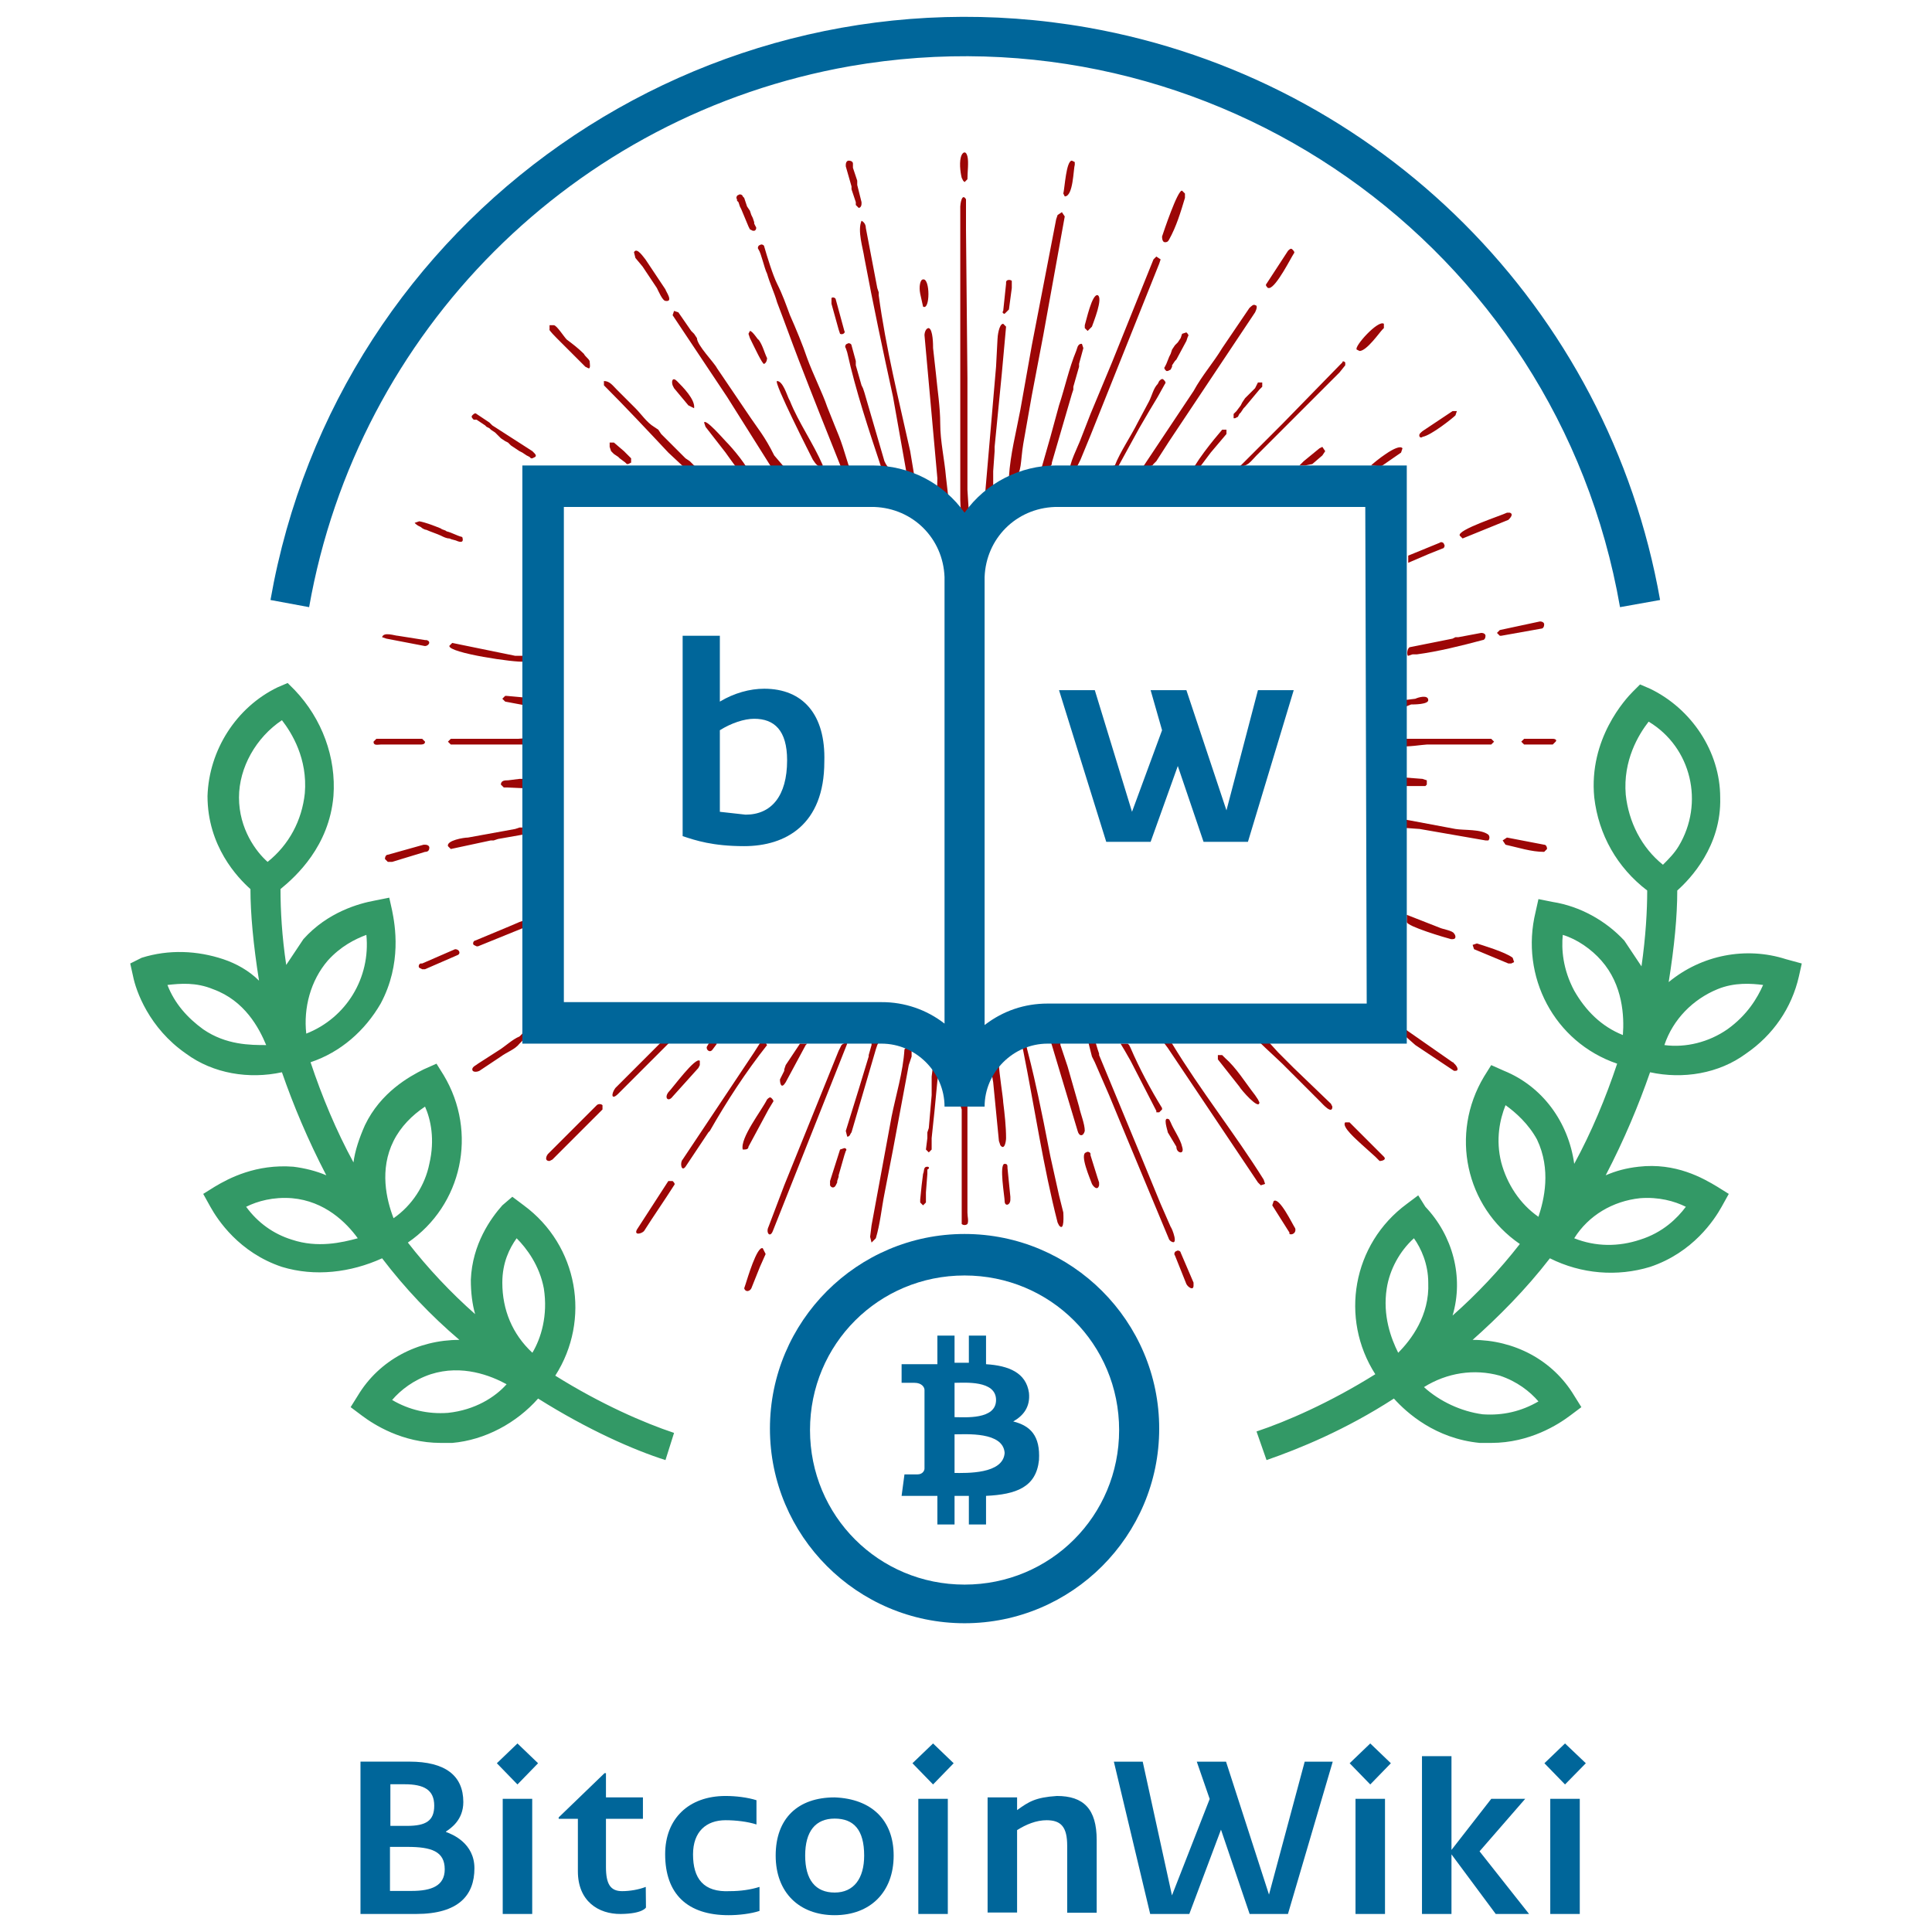 <?xml version="1.0" ?>
<svg xmlns="http://www.w3.org/2000/svg" viewBox="0 0 135 135" fill="none">
	<path d="M25.189 123.095H28.605C31.132 123.095 32.375 124.083 32.375 125.919C32.375 127.175 31.5 127.754 31.161 127.98V128.008C31.627 128.178 33.151 128.799 33.151 130.549C33.151 132.427 32.05 133.74 29.071 133.74H25.189V123.095ZM28.436 127.585C29.763 127.585 30.342 127.232 30.342 126.173C30.342 125.072 29.636 124.676 28.267 124.676H27.278V127.585H28.436ZM28.761 132.13C30.172 132.13 31.076 131.763 31.076 130.62C31.076 129.363 30.144 129.053 28.464 129.053H27.25V132.13H28.761Z" fill="#00669A"/>
	<path d="M34.718 123.208L36.158 124.69L37.598 123.208L36.158 121.825L34.718 123.208ZM35.128 125.693H37.189V133.74H35.128V125.693Z" fill="#00669A"/>
	<path d="M43.471 132.145C42.652 132.145 42.342 131.651 42.342 130.451V127.091H44.925V125.594H42.342V123.9H42.243L39.038 126.992V127.091H40.38C40.38 127.091 40.38 128.672 40.38 130.761C40.38 132.851 41.819 133.754 43.372 133.74C44.925 133.726 45.137 133.288 45.137 133.288L45.123 131.848C44.615 132.046 43.994 132.145 43.471 132.145Z" fill="#00669A"/>
	<path d="M48.426 129.575C48.426 127.98 49.358 127.189 50.699 127.189C51.419 127.189 52.252 127.288 52.859 127.486V125.792C52.238 125.594 51.419 125.495 50.699 125.495C48.116 125.495 46.478 127.091 46.478 129.561C46.478 132.342 48.031 133.825 50.911 133.825C51.631 133.825 52.464 133.726 53.071 133.528V131.848C52.45 132.046 51.73 132.145 51.01 132.145C49.147 132.243 48.426 131.255 48.426 129.575Z" fill="#00669A"/>
	<path d="M58.323 125.594C55.739 125.594 54.201 127.076 54.201 129.66C54.201 132.243 55.852 133.825 58.323 133.825C60.794 133.825 62.445 132.229 62.445 129.66C62.445 127.189 60.907 125.693 58.323 125.594ZM58.323 132.243C56.982 132.243 56.262 131.354 56.262 129.66C56.262 127.966 56.982 127.076 58.323 127.076C59.664 127.076 60.384 127.867 60.384 129.66C60.384 131.255 59.664 132.243 58.323 132.243Z" fill="#00669A"/>
	<path d="M63.758 123.208L65.198 124.69L66.638 123.208L65.198 121.825L63.758 123.208ZM64.168 125.693H66.229V133.74H64.168V125.693Z" fill="#00669A"/>
	<path d="M73.851 125.495C72.355 125.594 71.889 125.891 71.07 126.483V125.594H69.009V133.641H71.07V127.881C71.691 127.486 72.411 127.189 73.131 127.189C74.162 127.189 74.571 127.683 74.571 128.982V133.655H76.632V128.573C76.632 126.399 75.715 125.495 73.851 125.495Z" fill="#00669A"/>
	<path d="M77.832 123.098H79.848L81.892 132.443L84.528 125.705L83.626 123.098H85.67L88.672 132.387L91.167 123.098H93.126L89.997 133.74H87.319L85.317 127.848L83.104 133.74H80.37L77.832 123.098Z" fill="#00669A"/>
	<path d="M94.308 123.208L95.748 124.69L97.188 123.208L95.748 121.825L94.308 123.208ZM94.717 125.693H96.778V133.74H94.717V125.693Z" fill="#00669A"/>
	<path d="M106.576 125.693H104.204L101.423 129.265V122.714H99.362V133.74H101.423V129.575L104.515 133.74H106.844L103.385 129.363L106.576 125.693Z" fill="#00669A"/>
	<path d="M108.326 125.693H110.388V133.74H108.326V125.693ZM110.811 123.208L109.357 121.825L107.917 123.208L109.357 124.69L110.811 123.208Z" fill="#00669A"/>
	<path d="M47.1 100.125C45 99.425 42 98.125 38.8 96.125C41.3 92.225 40.4 87.025 36.6 84.225L35.8 83.625L35.1 84.225C34.3 85.125 33 86.925 32.9 89.425C32.9 90.325 33 91.125 33.2 91.825C31.5 90.325 29.9 88.625 28.5 86.825C32.3 84.225 33.4 79.125 31 75.125L30.5 74.325L29.6 74.725C28.6 75.225 26.6 76.325 25.5 78.625C25.1 79.525 24.8 80.425 24.7 81.225C23.5 79.025 22.5 76.625 21.7 74.225C23.8 73.525 25.5 72.025 26.6 70.125C28.1 67.325 27.6 64.625 27.4 63.625L27.2 62.725L26.2 62.925C25.1 63.125 22.9 63.725 21.2 65.625L20 67.425C19.7 65.425 19.6 63.625 19.6 62.125C20.7 61.225 23 59.125 23.3 55.625C23.5 52.925 22.5 50.225 20.6 48.225L20.1 47.725L19.4 48.025C16.5 49.425 14.6 52.425 14.5 55.625C14.5 59.125 16.6 61.325 17.5 62.125C17.5 63.825 17.7 66.025 18.1 68.525C17.4 67.825 16.5 67.325 15.6 67.025C13.8 66.425 11.8 66.325 9.9 66.925L9.1 67.325L9.3 68.225C9.5 69.225 10.4 71.825 13 73.625C14.9 75.025 17.4 75.425 19.7 74.925C20.5 77.225 21.5 79.625 22.8 82.125C22.1 81.825 21.3 81.625 20.5 81.525C17.9 81.325 16 82.325 15 82.925L14.2 83.425L14.7 84.325C15.2 85.225 16.7 87.525 19.7 88.525C22 89.225 24.5 88.925 26.7 87.925C28.3 90.025 30.1 91.925 32.1 93.625C29.2 93.625 26.5 95.025 25 97.525L24.5 98.325L25.3 98.925C26.1 99.525 28.1 100.825 30.8 100.825H31.6C33.9 100.625 36.1 99.425 37.6 97.725C41.1 99.925 44.3 101.325 46.5 102.025L47.1 100.125V100.125ZM36.1 86.525C36.8 87.225 37.7 88.425 38 90.025C38.3 91.925 37.8 93.525 37.2 94.525C35.8 93.225 35.1 91.525 35.1 89.625C35.1 88.225 35.6 87.225 36.1 86.525ZM22.9 67.125C23.8 66.125 24.8 65.625 25.6 65.325C25.9 68.325 24.2 71.125 21.4 72.225C21.2 70.425 21.7 68.525 22.9 67.125V67.125ZM14.2 71.925C13.1 71.125 12.2 70.125 11.7 68.825C12.6 68.725 13.7 68.625 14.9 69.125C17.1 69.925 18.1 71.825 18.6 73.025C17.5 73.025 15.8 73.025 14.2 71.925V71.925ZM27.5 79.725C28 78.725 28.8 77.925 29.7 77.325C30.1 78.225 30.4 79.625 30 81.325C29.7 82.825 28.8 84.225 27.5 85.125C27 83.825 26.5 81.725 27.5 79.725V79.725ZM16.7 55.725C16.7 53.625 17.9 51.525 19.7 50.325C20.4 51.225 21.5 53.025 21.3 55.425C21.1 57.325 20.2 59.025 18.7 60.225C17.9 59.525 16.7 57.925 16.7 55.725ZM20.4 86.625C19.1 86.225 18 85.425 17.2 84.325C18 83.925 19.1 83.625 20.4 83.725C22.7 83.925 24.2 85.425 25 86.525C23.9 86.825 22.2 87.225 20.4 86.625ZM31.3 98.725C29.9 98.825 28.6 98.525 27.4 97.825C28 97.125 28.9 96.425 30.1 96.025C32.3 95.325 34.3 96.125 35.4 96.725C34.6 97.625 33.2 98.525 31.3 98.725ZM124.8 67.025C122 66.125 118.9 66.725 116.6 68.625C117 66.125 117.2 64.025 117.2 62.225C118.1 61.425 120.3 59.125 120.2 55.725C120.2 52.525 118.2 49.525 115.3 48.125L114.6 47.825L114.1 48.325C113.6 48.825 111 51.625 111.4 55.725C111.7 58.325 113 60.625 115.1 62.225C115.1 63.625 115 65.425 114.7 67.525L113.5 65.725C112.2 64.325 110.4 63.325 108.5 63.025L107.5 62.825L107.3 63.725C106.2 68.225 108.6 72.825 113 74.325C112.2 76.725 111.2 79.125 110 81.325C109.6 78.425 107.8 75.925 105.1 74.825L104.2 74.425L103.7 75.225C101.3 79.225 102.4 84.325 106.2 86.925C104.8 88.725 103.2 90.425 101.5 91.925C102.3 89.225 101.5 86.325 99.6 84.325L99.1 83.525L98.3 84.125C94.5 86.925 93.6 92.125 96.1 96.025C92.9 98.025 89.9 99.325 87.8 100.025L88.5 102.025C90.8 101.225 94 99.925 97.4 97.725C98.3 98.725 100.3 100.525 103.4 100.825H104.2C106.9 100.825 108.9 99.525 109.7 98.925L110.5 98.325L110 97.525C108.5 95.025 105.8 93.625 102.9 93.625C104.7 92.025 106.6 90.125 108.3 87.925C110.5 89.025 113 89.225 115.3 88.525C118.3 87.525 119.8 85.225 120.3 84.325L120.8 83.425L120 82.925C119 82.325 117.1 81.225 114.5 81.525C113.6 81.625 112.9 81.825 112.2 82.125C113.5 79.625 114.5 77.225 115.3 74.925C117.6 75.425 120.1 75.025 122 73.625C123.9 72.325 125.2 70.425 125.7 68.225L125.9 67.325L124.8 67.025V67.025ZM110 69.225C109.2 67.725 109.1 66.325 109.2 65.325C110.2 65.625 111.2 66.325 111.9 67.125C113.4 68.825 113.5 71.025 113.4 72.325C111.9 71.725 110.8 70.625 110 69.225ZM96.9 90.025C97.1 88.725 97.8 87.425 98.8 86.525C99.3 87.225 99.8 88.325 99.8 89.625C99.9 91.925 98.6 93.625 97.7 94.525C97.2 93.525 96.6 91.925 96.9 90.025V90.025ZM104.8 96.125C106 96.525 106.9 97.225 107.5 97.925C106.3 98.625 105 98.925 103.6 98.825C102.1 98.625 100.6 97.925 99.5 96.925C101.1 95.925 103 95.625 104.8 96.125ZM113.6 55.525C113.4 53.125 114.5 51.325 115.2 50.425C118.2 52.225 119.1 56.125 117.3 59.125C117 59.625 116.6 60.025 116.2 60.425C114.7 59.225 113.8 57.425 113.6 55.525ZM104.9 81.225C104.5 79.625 104.8 78.225 105.2 77.225C105.9 77.725 106.8 78.525 107.4 79.625C108.4 81.725 107.9 83.825 107.5 85.025C106.2 84.125 105.3 82.725 104.9 81.225V81.225ZM114.6 83.725C115.9 83.625 117 83.925 117.8 84.325C117.2 85.125 116.2 86.125 114.6 86.625C113.1 87.125 111.5 87.125 110 86.525C111 84.925 112.7 83.925 114.6 83.725ZM120.7 71.925C119.4 72.825 117.8 73.225 116.3 73.025C116.9 71.225 118.3 69.825 120 69.125C121.2 68.625 122.4 68.725 123.2 68.825C122.8 69.725 122.1 70.925 120.7 71.925V71.925Z" fill="#339966"/>
	<path d="M70.8 99.325C71.5 98.925 72 98.325 71.9 97.325C71.7 95.925 70.5 95.425 68.9 95.325V93.325H67.7V95.225H66.7V93.325H65.5V95.325H63V96.625H63.9C64.4 96.625 64.6 96.925 64.6 97.125V102.625C64.6 102.725 64.5 103.025 64.1 103.025H63.2L63 104.525H65.5V106.525H66.7V104.525H67.7V106.525H68.9V104.525C71 104.425 72.4 103.925 72.6 102.025C72.7 100.325 72 99.625 70.8 99.325ZM66.7 96.625C67.4 96.625 69.6 96.425 69.6 97.825C69.6 99.225 67.4 99.025 66.7 99.025V96.625ZM66.7 102.925V100.225C67.5 100.225 70.1 100.025 70.2 101.525C70.1 103.025 67.5 102.925 66.7 102.925Z" fill="#00669A"/>
	<path d="M67.4 113.425C59.9 113.425 53.8 107.325 53.8 99.825C53.8 92.325 59.9 86.225 67.4 86.225C74.9 86.225 81 92.325 81 99.825C81 107.325 74.9 113.425 67.4 113.425ZM67.4 89.125C61.4 89.125 56.6 93.925 56.6 99.925C56.6 105.925 61.4 110.725 67.4 110.725C73.4 110.725 78.2 105.925 78.2 99.925C78.2 93.925 73.4 89.125 67.4 89.125Z" fill="#00669A"/>
	<path d="M96.4 80.525L94.3 78.425H94C93.7 78.725 94.9 79.725 95.1 79.925L96.1 80.825L96.4 81.125C96.6 81.125 96.9 81.025 96.7 80.825L96.4 80.525V80.525ZM38.9 23.625L39.1 23.825L39.3 24.025L40.9 25.625L41.1 25.725C41.3 25.825 41.2 25.325 41.2 25.225C41.1 25.025 40.9 24.925 40.8 24.725C40.4 24.325 40 24.025 39.6 23.725C39.4 23.525 38.9 22.725 38.7 22.725H38.4V23.025C38.3 23.025 38.9 23.625 38.9 23.625V23.625ZM95 24.525C95.5 24.525 96.4 23.225 96.6 23.025L96.7 22.925V22.625C96.3 22.325 94.6 24.225 94.8 24.425L95 24.525V24.525ZM41.7 77.225L40.2 78.725L38.3 80.625C38.2 80.725 38 81.125 38.4 81.125L38.6 81.025L41.9 77.725L42.1 77.525V77.225C42 77.125 41.8 77.125 41.7 77.225V77.225ZM108.5 51.625H106.5L106.3 51.825L106.5 52.025H108.5L108.7 51.825C108.8 51.725 108.7 51.625 108.5 51.625ZM27.2 52.025H29.3C29.5 52.025 29.7 52.025 29.7 51.825L29.5 51.625H26.3L26.1 51.825C26.1 52.125 26.4 52.025 26.6 52.025H27.2V52.025ZM67.4 12.725L67.6 12.525C67.6 12.025 67.7 11.325 67.6 10.925C67.5 10.525 67.3 10.625 67.2 10.825C67 11.225 67.1 12.025 67.2 12.425L67.3 12.625L67.4 12.725V12.725ZM105.7 66.925C105.2 66.525 103.5 66.025 103.2 65.925L102.9 66.025L103 66.325L105.4 67.325H105.6L105.8 67.225L105.7 66.925V66.925ZM29.2 36.725L29.4 36.825C29.5 36.925 29.7 37.025 29.8 37.025C30 37.125 30.6 37.325 30.8 37.425C31 37.525 31.2 37.625 31.4 37.625C31.6 37.725 31.8 37.725 32 37.825C32.3 37.925 32.4 37.825 32.3 37.525C31.9 37.425 31.6 37.225 31.2 37.125C31.1 37.025 30.9 37.025 30.8 36.925C30.3 36.725 29.8 36.525 29.3 36.425L29 36.525C28.9 36.525 29.2 36.725 29.2 36.725V36.725ZM81.4 16.925C81.5 16.925 81.6 16.925 81.7 16.725C82.2 15.825 82.5 14.825 82.8 13.825V13.525L82.6 13.325C82.3 13.225 81.3 16.225 81.2 16.525C81.2 16.825 81.3 16.925 81.4 16.925V16.925ZM53.3 87.225C52.9 87.025 52.2 89.425 52.1 89.725L52 90.025C52.1 90.325 52.4 90.225 52.5 90.025L53.1 88.525L53.5 87.625L53.3 87.225V87.225ZM102.2 37.625L105.4 36.325C105.5 36.225 105.8 35.925 105.5 35.825H105.3C104.9 36.025 101.8 37.025 102 37.425L102.2 37.625V37.625ZM31.8 66.325L29.5 67.325H29.4C29.3 67.325 29.2 67.525 29.3 67.625L29.5 67.725H29.7L32 66.725C32.2 66.625 32.1 66.325 31.8 66.325V66.325ZM51.6 14.125L51.7 14.425L51.8 14.625L52.3 15.825L52.4 16.025L52.6 16.125H52.7C52.8 16.125 52.9 15.925 52.8 15.825L52.7 15.625V15.525L52.6 15.225L52.5 15.025L52.4 14.725L52.2 14.425L52 13.825L51.9 13.725C51.9 13.625 51.7 13.525 51.6 13.625C51.5 13.625 51.4 13.825 51.5 13.925V14.025L51.6 14.125ZM83.4 89.625L82.5 87.525C82.5 87.425 82.3 87.325 82.2 87.425C82.1 87.425 82 87.625 82.1 87.725L82.9 89.725C83 89.925 83.4 90.225 83.4 89.825V89.625ZM101.5 74.225L97.2 71.225C97.1 71.125 97 71.025 96.9 71.125C96.8 71.225 98.8 72.925 98.9 73.025L99.2 73.225L99.5 73.425L101.6 74.825H101.7C102 74.825 101.8 74.425 101.5 74.225C101.6 74.325 101.6 74.225 101.5 74.225V74.225ZM33.3 29.325L33.6 29.525L33.9 29.725L34 29.825L34.2 29.925L34.3 30.025L34.6 30.225L34.8 30.425L35 30.625L35.3 30.825L35.5 30.925L35.7 31.125L36 31.325L36.3 31.525L36.5 31.625L36.8 31.825L37 31.925L37.1 32.025H37.2L37.4 31.925C37.5 31.825 37.4 31.725 37.3 31.625L37.2 31.525L34.4 29.725L34.3 29.625L34.2 29.525L33.3 28.925C33.2 28.825 33.1 28.925 33 29.025C32.9 29.125 33 29.225 33.1 29.325H33.3V29.325ZM88.7 20.125C89.2 20.025 90.2 18.025 90.4 17.725C90.5 17.625 90.4 17.525 90.3 17.425C90.2 17.325 90.1 17.425 90 17.525L88.5 19.825C88.4 19.925 88.5 20.025 88.6 20.125H88.7V20.125ZM46.7 82.525L44.5 85.925C44.3 86.325 44.8 86.225 45 86.025C45.7 84.925 46.4 83.925 47.1 82.825C47.2 82.725 47.1 82.625 47 82.525H46.7V82.525ZM104.8 44.025L104.6 44.225L104.8 44.425H104.9L107.7 43.925C107.8 43.925 107.9 43.825 107.9 43.625C107.9 43.525 107.8 43.425 107.6 43.425L104.8 44.025V44.025ZM29.7 59.525C29.9 59.525 30 59.425 30 59.225C30 59.125 29.9 59.025 29.7 59.025H29.6L27.1 59.725C27 59.725 26.9 59.825 26.9 60.025L27.1 60.225H27.4L29.7 59.525ZM59.5 13.025V13.225L59.6 13.525L59.7 13.825L59.8 14.125V14.325L60 14.525C60.1 14.525 60.2 14.425 60.2 14.225V14.125L59.9 12.925V12.625L59.8 12.325L59.7 12.025L59.6 11.725V11.425C59.6 11.325 59.5 11.225 59.3 11.225C59.2 11.225 59.1 11.325 59.1 11.525V11.625L59.5 13.025V13.025ZM107.9 59.025L105.3 58.525L105 58.725L105.2 59.025C106.1 59.225 107 59.525 107.9 59.525L108.1 59.325C108.1 59.125 108 59.025 107.9 59.025V59.025ZM27 44.625L29.6 45.125C29.9 45.225 30.2 44.825 29.8 44.725H29.7C29.1 44.625 28.4 44.525 27.8 44.425C27.6 44.425 26.8 44.125 26.7 44.525L27 44.625V44.625ZM74.4 13.725C74.5 13.725 74.5 13.725 74.4 13.725C75 13.725 75 11.825 75.1 11.525V11.325L74.9 11.225C74.5 11.225 74.4 13.125 74.3 13.525L74.4 13.725C74.4 13.725 74.3 13.625 74.4 13.725ZM99.4 30.525C100 30.425 101.5 29.225 101.7 29.025L101.8 28.725H101.5L99.4 30.125C99.3 30.225 99.1 30.325 99.2 30.525C99.2 30.525 99.3 30.625 99.4 30.525V30.525ZM44.9 18.625L45.9 20.125C46 20.325 46.3 21.025 46.5 21.025C47.1 21.125 46.5 20.325 46.5 20.225L45.1 18.125C45 18.025 44.5 17.225 44.3 17.625L44.4 18.025L44.9 18.625V18.625ZM90.5 85.825C90.3 85.525 89.4 83.625 89 83.925L88.9 84.225L90.1 86.125V86.225C90.3 86.325 90.6 86.125 90.5 85.825V85.825ZM87.7 27.125L87.5 27.325L87.3 27.525L87 27.825L86.8 28.125L86.7 28.325L86.4 28.725L86.2 28.925V29.225H86.3L86.5 29.125L86.6 28.925L86.7 28.825L86.9 28.525L87 28.425L88 27.225L88.2 27.025V26.725H87.9L87.7 27.125V27.125ZM48.9 74.425V74.125C48.6 73.825 47 76.025 46.7 76.325C46.4 76.725 46.7 77.025 47 76.625L48.8 74.625L48.9 74.425V74.425ZM42.7 31.525L42.9 31.725L43.2 31.925L43.3 32.025L43.7 32.325L43.8 32.425H43.9L44.1 32.325V32.025L44 31.925L43.9 31.825L43.7 31.625L43.6 31.525L42.9 30.925H42.6V31.225L42.7 31.525V31.525ZM64.3 20.525L64.5 21.425C65 21.725 65 19.425 64.5 19.525C64.3 19.525 64.2 20.025 64.3 20.525ZM70.6 83.625L70.4 81.625C70.4 81.425 70.4 81.325 70.2 81.325C69.8 81.325 70.2 83.625 70.2 83.925C70.2 84.325 70.6 84.225 70.6 83.825V83.625ZM76 23.125L76.3 22.825C76.4 22.525 77.1 20.825 76.7 20.625C76.3 20.525 75.9 22.425 75.8 22.725V22.925L76 23.125ZM59 80.225L58.7 80.325L58 82.525V82.825C58.1 83.025 58.3 83.025 58.4 82.825L58.5 82.625V82.525L58.6 82.225V82.125L59 80.725L59.1 80.425C59.2 80.325 59.1 80.225 59 80.225ZM52.4 23.125L52.3 23.325L52.4 23.625C52.7 24.225 53.3 25.525 53.4 25.425C53.6 25.325 53.6 25.025 53.6 25.025C53.4 24.625 53.3 24.125 53 23.725C53 23.825 52.6 23.125 52.4 23.125ZM82.5 80.525C82.6 80.525 82.7 80.425 82.6 80.125C82.5 79.625 82 78.925 81.8 78.425L81.7 78.225C81.2 77.925 81.6 79.025 81.6 79.125L82.2 80.125C82.2 80.425 82.4 80.525 82.5 80.525ZM82.6 23.325L82.5 23.625L82.3 23.925L82.1 24.125L81.9 24.425L81.8 24.725L81.7 24.925L81.5 25.425L81.4 25.625C81.3 25.725 81.4 25.825 81.5 25.925H81.6L81.8 25.825L81.9 25.625V25.525L82.1 25.225L82.2 25.125L82.9 23.825L83 23.525C83.1 23.425 83 23.325 82.9 23.225L82.6 23.325V23.325ZM53.7 77.525L54 77.025C54.1 76.925 54 76.825 53.9 76.725C53.8 76.625 53.7 76.725 53.6 76.825C53.2 77.625 51.7 79.525 51.9 80.325C52.1 80.325 52.3 80.325 52.3 80.125L53.7 77.525V77.525ZM58.1 21.225L58.6 23.025L58.7 23.325C58.9 23.425 59.1 23.225 59 23.125L58.4 20.925C58.4 20.825 58.2 20.725 58.1 20.825V21.225ZM76.7 82.325L76.2 80.725V80.625C76.2 80.525 76 80.425 75.9 80.525C75.4 80.625 76.2 82.425 76.3 82.725C76.4 82.925 76.7 83.225 76.8 82.825V82.625L76.7 82.325V82.325ZM70.2 21.925L70.5 21.625L70.7 20.125V19.625C70.6 19.525 70.3 19.525 70.3 19.725V19.825L70.1 21.725C70 21.825 70.1 21.925 70.2 21.925V21.925ZM64.8 81.525C64.5 81.525 64.6 81.825 64.5 82.025L64.4 82.825L64.3 83.825V84.025L64.5 84.225L64.7 84.025V83.325L64.8 82.025V81.725C65 81.625 64.9 81.525 64.8 81.525V81.525ZM47 26.925L47.1 27.125L48.1 28.325L48.5 28.525C48.6 27.925 47.7 27.025 47.3 26.625C47 26.325 46.9 26.625 47 26.925ZM87.7 76.525C87 75.625 86.4 74.625 85.6 73.925L85.4 73.725H85.1V74.025L86.6 75.925C86.7 76.125 88 77.625 88 77.025L87.9 76.825L87.7 76.525V76.525ZM57.5 32.525C56.8 30.925 55.8 29.525 55.2 28.025L55.1 27.825C55 27.625 54.7 26.625 54.3 26.625C54 26.625 56.7 31.925 56.8 32.125C57 32.425 57.2 32.725 57.5 32.525V32.525ZM61.9 32.425L61.8 32.225L60.4 27.425L60.3 27.125L60.2 26.925L59.8 25.525V25.225L59.5 24.125C59.5 24.025 59.3 23.925 59.2 24.025C59.1 24.025 59 24.225 59.1 24.325L59.2 24.625C59.8 27.325 60.7 30.025 61.6 32.725H62.1L61.9 32.425V32.425ZM66.1 33.325C66 32.125 65.7 30.825 65.7 29.625C65.7 28.425 65.5 27.225 65.4 26.125L65.2 24.325C65.2 24.125 65.2 23.025 64.9 22.925C64.7 22.925 64.6 23.225 64.6 23.425L65.5 33.425C65.5 33.825 65.4 34.725 65.8 34.825C65.9 34.525 66.4 36.225 66.4 35.925L66.1 33.325ZM63.6 31.525C62.8 27.925 61.9 24.325 61.4 20.625V20.425L61.3 20.125L60.5 15.925C60.5 15.725 60.4 15.525 60.2 15.425C59.9 16.125 60.3 17.325 60.4 18.025C61 21.225 61.7 24.525 62.4 27.725L63.5 33.925C63.6 34.525 63.1 33.925 64 33.925L63.6 31.525V31.525ZM59.9 33.525C60.9 35.725 59.3 32.425 59.3 32.525C58.6 30.225 58.7 30.725 57.8 28.425C57.5 27.525 56.8 26.125 56.4 25.025C56.1 24.125 55.6 22.925 55.2 22.025C54.9 21.225 54.7 20.625 54.3 19.825C54 19.225 53.6 17.925 53.4 17.225C53.4 17.125 53.2 17.025 53.1 17.125C53 17.125 52.9 17.325 53 17.425C53.2 17.725 53.4 18.725 53.6 19.125C53.8 19.825 54.1 20.425 54.3 21.125C54.8 22.425 55.3 23.825 55.8 25.125C56.8 27.725 57.8 30.225 58.8 32.725C59 33.425 60.2 33.525 59.9 33.525V33.525ZM54.7 32.525L54.1 31.825C53.4 30.425 53 30.025 52.2 28.825L50.1 25.725C49.9 25.325 48.7 24.125 48.7 23.625L48.5 23.325L48.3 23.125L47.4 21.825L47.1 21.725L47 22.025L50.8 27.725L54.2 33.125C54.6 33.725 54.2 33.225 55 33.025C55.3 33.125 54.7 32.525 54.7 32.525V32.525ZM49.1 33.125L48.2 32.225L47.9 32.025L46.2 30.325L46 30.025L45.7 29.825C45.2 29.525 44.8 28.925 44.4 28.525L43.1 27.225C42.8 26.925 42.6 26.625 42.2 26.625V26.925C43.7 28.425 45.2 30.025 46.7 31.625C46.9 31.825 48 32.825 48.2 33.025C48.4 33.225 48.8 33.425 49.1 33.125V33.125ZM52.5 33.325C52.3 32.625 51.2 31.325 50.7 30.825C50.6 30.725 49.3 29.225 49.2 29.525L49.3 29.825L50.7 31.625C51 32.025 52.1 33.725 52.7 33.725L52.5 33.325ZM65.2 74.425L65.1 75.225V76.525L64.9 78.825L64.8 79.125V79.525L64.7 80.325L64.9 80.525L65.1 80.325V79.525L65.3 77.625L65.5 75.525L65.6 74.925C65.6 74.625 65.2 74.325 65.2 74.425V74.425ZM63.2 73.325C63.1 74.925 62.6 76.525 62.3 78.025L60.9 85.625L60.8 86.425L60.9 86.825L61.2 86.525C61.5 85.525 61.6 84.425 61.8 83.425L62.4 80.325L63.5 74.425L63.6 74.125L63.7 73.825V73.425L63.3 73.225L63.2 73.325V73.325ZM36.3 64.425L35.6 64.725L33.2 65.725C33.1 65.725 33 65.925 33.1 66.025L33.3 66.125H33.4L36.6 64.825V64.325L36.3 64.425V64.425ZM54.8 82.825L53.7 85.725C53.5 86.125 53.8 86.525 54 86.025L59.2 72.925C59.1 72.825 58.9 72.925 58.8 73.025L58.6 73.425L54.8 82.825V82.825ZM36.4 45.825H36L31.6 44.925L31.4 45.125C31.3 45.625 36.1 46.325 36.6 46.225V45.825H36.4V45.825ZM36.2 51.625C36.2 51.625 36.1 51.625 36.2 51.625H31.5L31.3 51.825L31.5 52.025H36.8V51.725C36.7 51.525 36.4 51.625 36.2 51.625V51.625ZM36.3 57.825L36 57.925L32.7 58.525C32.4 58.525 31.2 58.725 31.3 59.125L31.5 59.325L34.3 58.725H34.5L34.8 58.625L36.5 58.325V57.825H36.3V57.825ZM53.4 72.425L52.7 73.525L47.7 81.025C47.5 81.225 47.6 81.925 47.9 81.525L49.5 79.125L49.6 79.025C50.8 76.925 52.1 74.925 53.6 73.025C53.4 72.825 53.6 72.225 53.4 72.425ZM55.1 74.125L54.9 74.425L54.8 74.725V74.825L54.5 75.425C54.5 75.725 54.6 76.125 54.9 75.625L56.3 73.025L56.4 72.925H55.9L55.1 74.125ZM45.9 73.125L45.6 73.425L43.7 75.325L43 76.025C42.7 76.425 42.7 76.925 43.2 76.425L46.6 73.025L46.9 72.725H46.3L45.9 73.125V73.125ZM49.4 73.125C49.3 73.325 49.6 73.625 49.8 73.325L50.1 72.925C49.9 72.925 49.9 72.625 49.7 72.625L49.4 73.125ZM60.9 73.025L60.7 73.725V73.825L60 76.125L59.1 79.025L59.2 79.425C59.4 79.425 59.4 79.225 59.5 79.125L61.2 73.325L61.3 73.025L61.4 72.825H60.9V73.025V73.025ZM36.3 72.425C35.8 72.625 35.3 73.125 34.8 73.425L33.4 74.325C33.3 74.425 33 74.525 33 74.725C33 74.925 33.3 74.925 33.5 74.825L35 73.825C35.4 73.525 36 73.325 36.3 72.925L36.4 72.825L36.5 72.725V72.225L36.3 72.425V72.425ZM37.6 72.025L37.7 71.725L37.4 71.625H37.3L37.1 71.725L36.8 71.925L36.5 72.125V72.625L37.6 72.025C37.6 72.125 37.6 72.125 37.6 72.025V72.025ZM36.3 54.425L35.5 54.525C35.3 54.525 35 54.525 35 54.825L35.2 55.025H35.4L37.6 55.125L36.6 54.425H36.3V54.425Z" fill="#9C0606"/>
	<path d="M36.9 54.625L36.7 54.425H36.6V54.825H36.8L36.9 54.625V54.625ZM36.5 48.725L35.4 48.625H35.3L35.1 48.825L35.3 49.025L36.9 49.325C37.2 49.325 36.5 49.025 36.5 48.725ZM69.4 34.525V32.925L69.5 31.525V31.225L70 26.125L70.3 22.825L70.1 22.625C69.8 22.625 69.7 23.525 69.7 23.725L69.6 25.625L68.8 34.925C69.1 34.925 69.4 34.525 69.4 34.525V34.525ZM70.9 33.325C71.4 33.125 71.3 32.225 71.5 31.025L72.1 27.625L72.9 23.425L74.4 15.125L74.2 14.825L73.9 15.025L73.8 15.325L72.1 24.125L71.3 28.625C71 30.225 70.6 31.725 70.5 33.325C70.8 33.125 70.8 33.325 70.9 33.325ZM84.6 31.625L85.7 30.325V30.025H85.4C84.8 30.725 83.4 32.425 83.1 33.325C83.3 33.425 83.5 33.025 83.7 32.825L84.6 31.625ZM87 32.525C87.3 32.425 87.6 32.025 87.8 31.825L89.6 30.025L93.4 26.225L93.6 26.025L94 25.525V25.325C93.9 25.225 93.8 25.225 93.8 25.325L93.6 25.525L89.6 29.625L87.7 31.525L86.8 32.425L86.4 32.825C86.5 32.525 86.8 32.625 87 32.525V32.525ZM97.9 31.625L98 31.325C97.7 30.925 96 32.325 95.8 32.525C96 32.525 96.5 32.625 96.6 32.525L97.9 31.625V31.625ZM80.6 32.425L80.8 32.225L81.7 30.825L87.7 21.825C87.8 21.625 87.9 21.325 87.7 21.325C87.6 21.225 87.4 21.425 87.3 21.525L85.4 24.325C84.8 25.325 84 26.225 83.4 27.325L79.8 32.725C80.3 32.525 80.5 32.625 80.6 32.425ZM73.5 32.325L74.9 27.525L75 27.225V27.025L75.4 25.625V25.425L75.7 24.325L75.6 24.025C75.5 24.025 75.4 24.025 75.3 24.225L75.2 24.525C74.7 25.725 74.4 27.125 74 28.325L73.4 30.525L72.8 32.625H73.3C73.5 32.525 73.5 32.425 73.5 32.325V32.325ZM75.2 32.725L75.5 32.125L76.2 30.425L81 18.425L81.1 18.125L80.8 17.925L80.6 18.125L77.7 25.325L76.2 28.925L75.5 30.725C75.4 31.025 74.6 32.625 74.8 32.825C74.9 32.925 75 32.825 75.2 32.725V32.725ZM98.4 45.825L98.7 45.725H99C100.5 45.525 102.1 45.125 103.6 44.725C103.7 44.725 103.8 44.625 103.8 44.425C103.8 44.325 103.7 44.225 103.5 44.225L101.9 44.525H101.7L101.5 44.625L98.5 45.225C98.3 45.325 98.3 45.825 98.4 45.825ZM99.8 38.725L100.8 38.325C100.9 38.325 101 38.125 100.9 38.025C100.9 37.925 100.7 37.825 100.6 37.925L98.4 38.825V39.325L99.8 38.725ZM77.7 33.025H77.9L79.6 29.925L80.3 28.725L80.9 27.725L81.4 26.825C81.5 26.725 81.4 26.625 81.3 26.525C81.2 26.425 81.1 26.525 81 26.625L80.9 26.825C80.6 27.125 80.5 27.625 80.3 28.025L79.5 29.525C79 30.525 78.3 31.525 77.9 32.525C77.6 32.525 77.5 33.125 77.7 33.025V33.025ZM71.5 73.425C72.3 77.425 72.9 81.525 73.9 85.425L74 85.625C74.4 86.125 74.3 84.825 74.3 84.725L74 83.525L73.4 80.825C72 73.525 71.7 73.425 71.7 72.825C71.7 73.125 71.6 73.025 71.4 73.025L71.5 73.425ZM81.6 73.225L81.8 73.525L87.9 82.625L88.1 82.825L88.4 82.725L88.3 82.425C86.3 79.225 83.9 76.225 81.9 72.925L81.8 72.825H81.3L81.6 73.225V73.225ZM78.6 73.425L79 74.125L80.8 77.625V77.725H81L81.2 77.525V77.425C80.4 76.125 79.6 74.625 79 73.225L78.9 73.025L78.8 72.925H78.3L78.6 73.425V73.425ZM76.3 73.825L76.4 74.025L76.5 74.225L77.5 76.525L78.7 79.425L81.7 86.625L81.8 86.725C82.4 87.125 81.9 85.825 81.8 85.725L81.1 84.125L79.7 80.725L76.8 73.725V73.625L76.7 73.325L76.4 72.325L76 72.425C75.9 72.325 76.3 73.825 76.3 73.825V73.825ZM69.3 75.025L69.4 75.625L69.8 79.725L69.9 80.025C70.2 80.425 70.3 79.725 70.3 79.525C70.3 78.725 70.2 77.825 70.1 77.025C70.1 76.725 69.8 74.925 69.8 74.325C69.5 74.525 69.4 74.825 69.3 75.025V75.025ZM87.3 72.025C87.6 72.525 89.2 73.925 89.6 74.325L91.1 75.825L92.3 77.025C92.4 77.125 93.1 77.925 93.1 77.325L93 77.125L90.4 74.625L89.3 73.525L88.3 72.425L87.3 72.025V72.025ZM104.2 51.625H98.2C98.2 51.825 98 52.125 98 52.125C98.2 52.225 99.5 52.025 99.7 52.025H104.2L104.4 51.825L104.2 51.625V51.625ZM98.3 64.425C98.3 64.725 101 65.525 101.4 65.625H101.5C101.8 65.625 101.7 65.325 101.6 65.225C101.5 65.025 100.8 64.925 100.6 64.825L98.3 63.925V64.425V64.425ZM99.2 57.925L103.8 58.725H104C104.1 58.625 104.1 58.425 104 58.325C103.5 57.925 102.3 58.025 101.7 57.925L98.5 57.325L97.9 57.225L97.8 57.825L99.2 57.925V57.925ZM73.4 72.725L73.5 73.025L75.3 79.025C75.4 79.425 75.7 79.425 75.8 79.025C75.8 78.525 75.5 77.825 75.4 77.325L74.6 74.525L74.1 73.025C74.1 72.825 74 72.625 73.9 72.525C73.8 72.725 73.4 72.825 73.4 72.725V72.725ZM67.2 77.525V85.525C67.3 85.625 67.5 85.625 67.6 85.525C67.7 85.325 67.6 85.025 67.6 84.725V77.225H67.1L67.2 77.525ZM98.6 49.225C98.8 49.225 99.8 49.225 99.8 48.925C99.8 48.525 99.1 48.725 98.9 48.825L98.1 48.925V49.425L98.6 49.225ZM97.9 54.925H99.6L99.7 54.825V54.525L99.4 54.425L98.1 54.325C98 54.625 97.7 54.925 97.9 54.925ZM91.7 32.425L92.4 31.825L92.6 31.525L92.4 31.225L92.2 31.325L91.1 32.225L90.8 32.525H91.2L91.7 32.425V32.425ZM67.7 35.825L67.6 34.225V26.425L67.5 16.025V13.925C67.2 13.425 67.1 14.325 67.1 14.425V34.925C67.1 35.225 67.2 36.925 67.4 37.125C67.8 37.025 67.8 36.325 67.7 35.825V35.825Z" fill="#9C0606"/>
	<path d="M53.4 48.125C52.4 48.125 51.3 48.425 50.3 49.025V44.425H47.7V58.425C48.6 58.725 49.8 59.125 52 59.125C54.9 59.125 57.6 57.625 57.6 53.225C57.7 49.925 56.1 48.125 53.4 48.125V48.125ZM52.1 56.925L50.3 56.725V51.025C51.1 50.525 52 50.225 52.7 50.225C54.1 50.225 55 51.025 55 53.125C55 55.625 53.9 56.925 52.1 56.925V56.925ZM85.7 56.625L82.9 48.225H80.4L81.2 51.025L79.1 56.725L76.5 48.225H74L77.3 58.825H80.4L82.3 53.525L84.1 58.825H87.2L90.4 48.225H87.9L85.7 56.625Z" fill="#00669A"/>
	<path d="M73.8 32.525C71.3 32.525 68.9 33.725 67.4 35.825C66.673 34.805 65.713 33.974 64.6 33.4C63.486 32.826 62.252 32.526 61 32.525H36.5V72.925H61.6C64 72.925 66 74.925 66 77.325H68.8C68.8 74.925 70.8 72.925 73.2 72.925H98.3V32.525H73.8ZM66 71.525C64.743 70.545 63.193 70.017 61.6 70.025H39.4V35.425H61.1C63.8 35.525 65.9 37.625 66 40.325V71.525ZM95.5 70.125H73.2C71.6 70.125 70.1 70.625 68.8 71.625V40.325C68.9 37.625 71 35.525 73.7 35.425H95.4L95.5 70.125V70.125Z" fill="#00669A"/>
	<path d="M113.2 42.425C108.8 17.125 84.7 0.225 59.4 4.625C40.1 8.025 25 23.125 21.6 42.425L18.9 41.925C23.6 15.125 49.2 -2.775 76 1.925C96.4 5.525 112.4 21.525 116 41.925L113.2 42.425V42.425Z" fill="#00669A"/>
</svg>